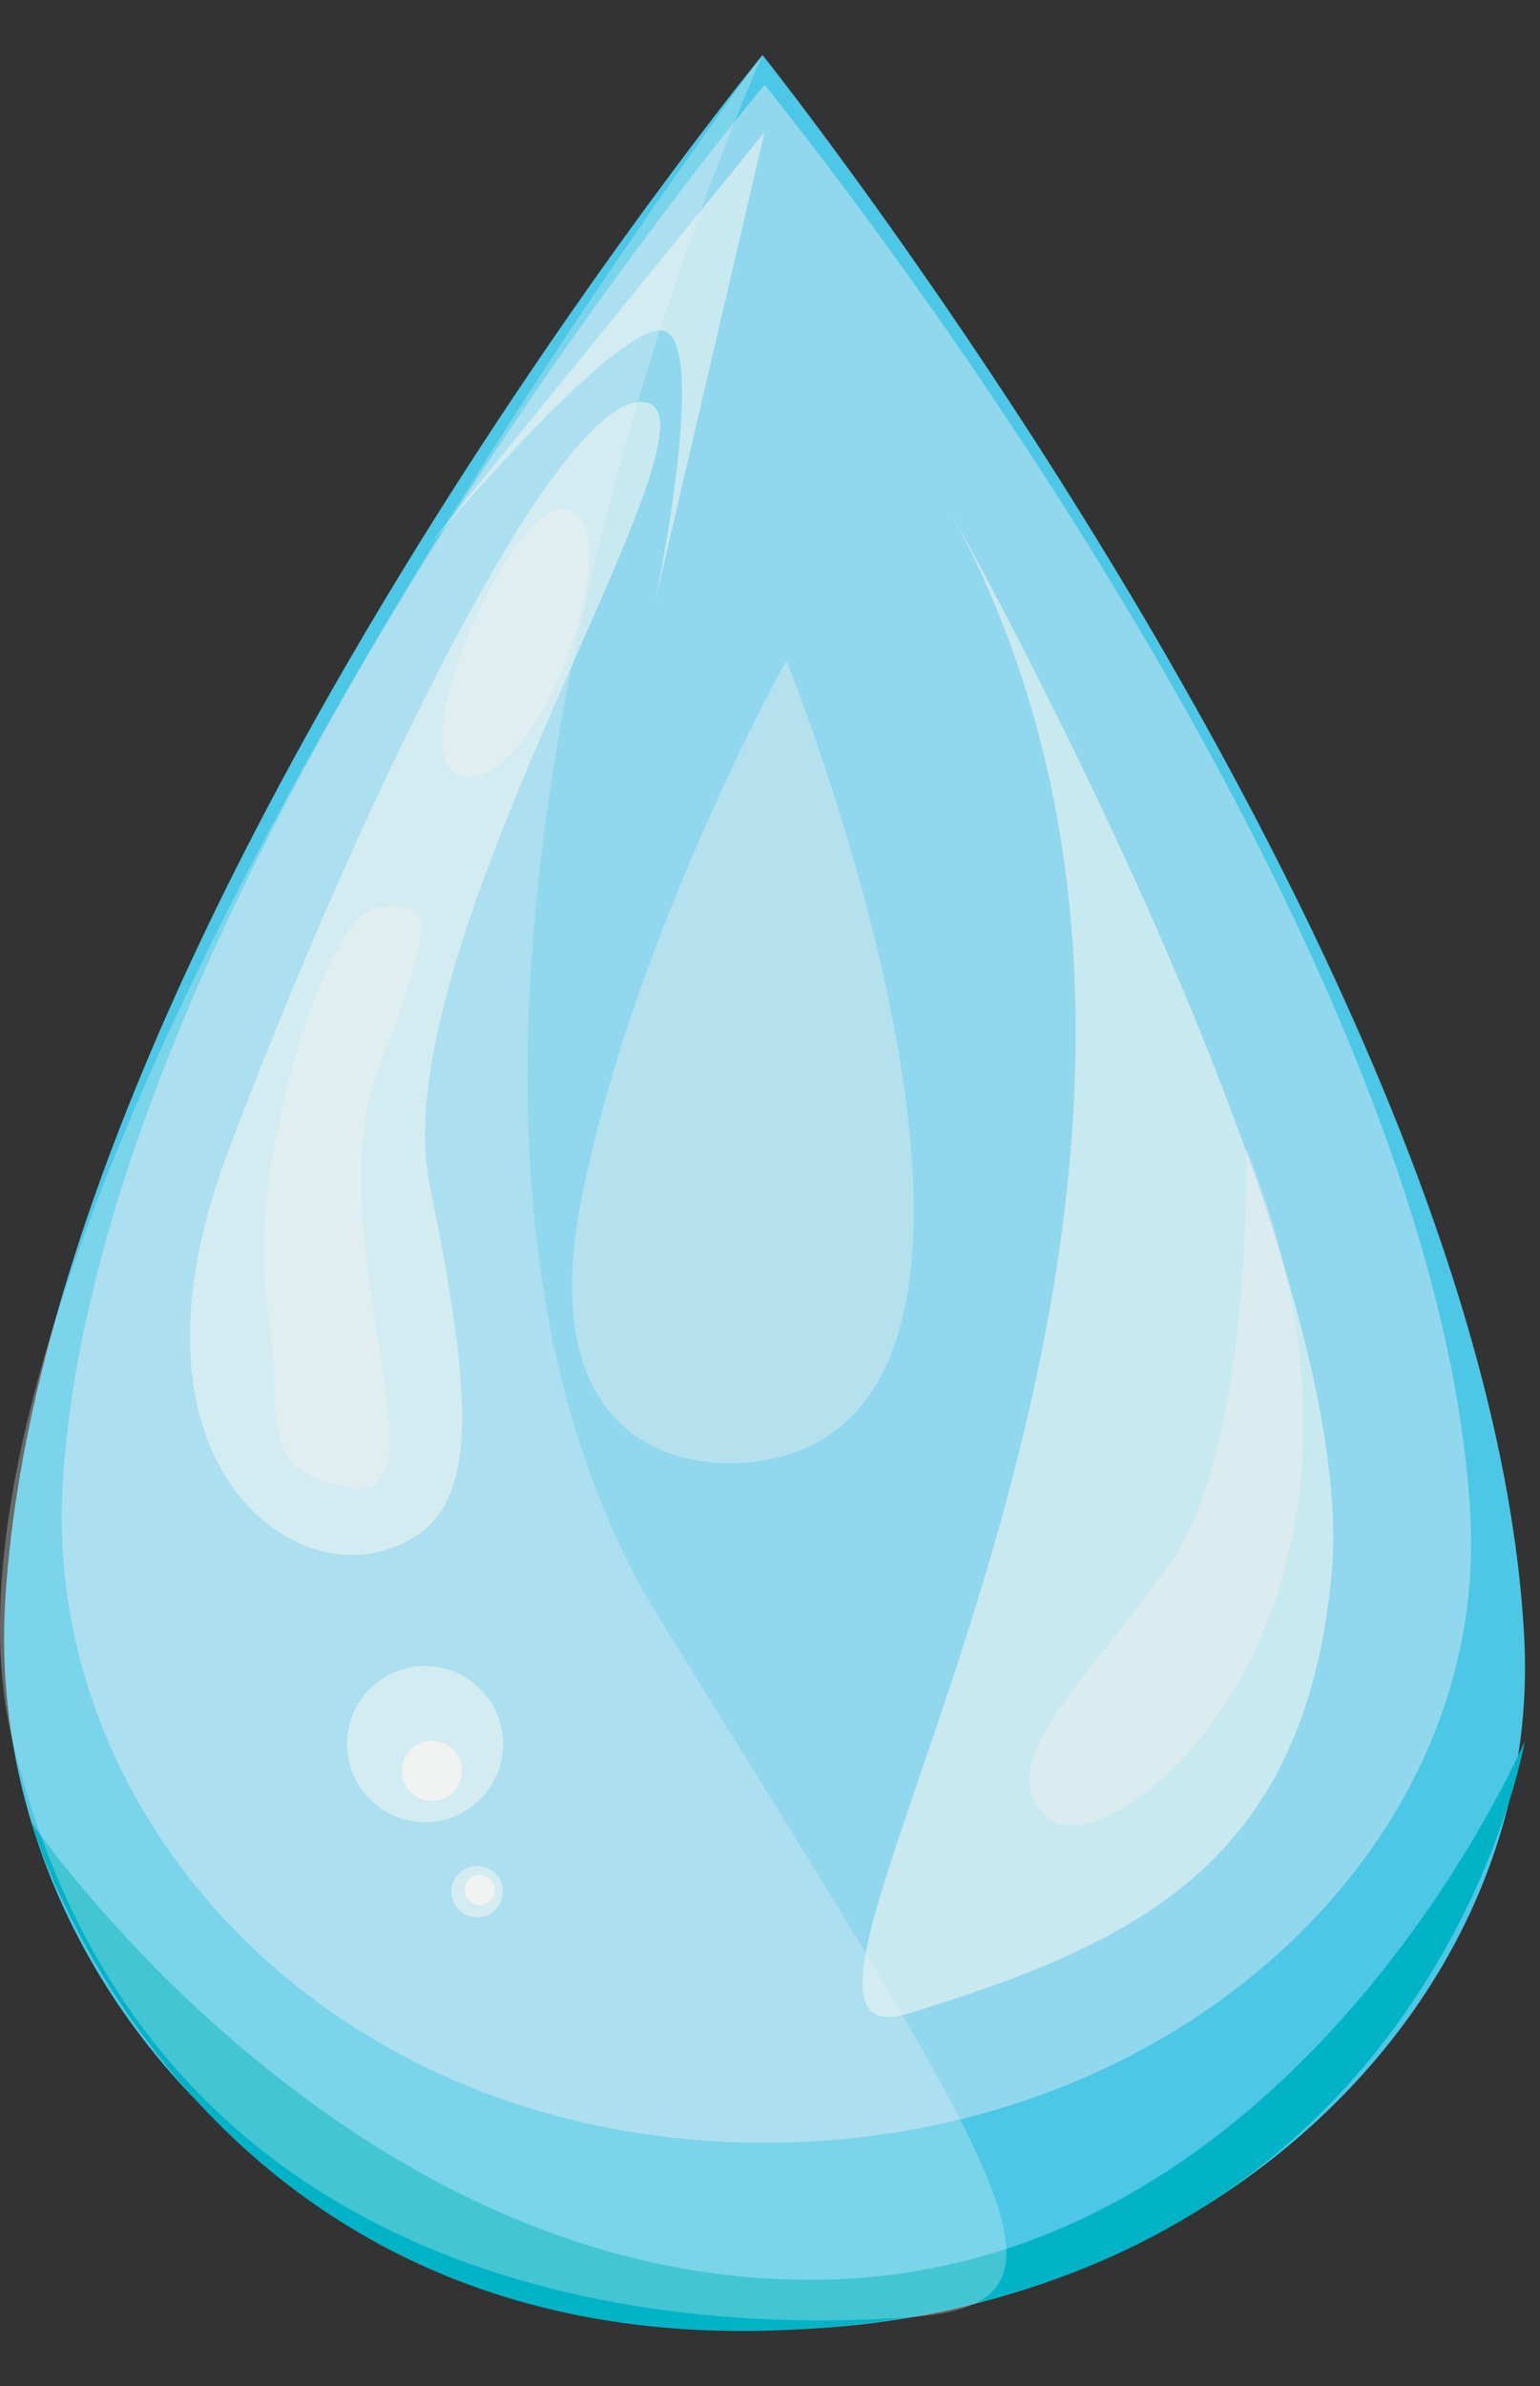 <svg id="Layer_1" data-name="Layer 1" xmlns="http://www.w3.org/2000/svg" viewBox="0 0 466.28 722"><rect x="0" y="0" width="466.28" height="722" fill="#333333" stroke="none"/><defs><style>.cls-1{fill:#4cc7e6;}.cls-2{fill:#91d7ed;}.cls-3{fill:#c8e9f0;}.cls-4,.cls-5,.cls-6,.cls-8{fill:#f1f2f2;}.cls-4{opacity:0.38;}.cls-5{opacity:0.43;}.cls-7{fill:#00b3c6;}.cls-8{opacity:0.28;}</style></defs><title>waterArtboard 9</title><path class="cls-1" d="M230.88,16.65S13.94,281.13,1.59,484.19C-5.32,597.89,90.47,704.89,230.88,705c132.1.11,236.36-97,230.64-209.2C451.15,292.51,230.88,16.65,230.88,16.65Z"/><path class="cls-2" d="M231.49,25.65S30.44,264.92,19,448.63C12.6,551.49,101.37,648.29,231.49,648.39c122.42.1,219-87.71,213.74-189.26C435.63,275.22,231.49,25.65,231.49,25.65Z"/><path class="cls-3" d="M194.64,121.65c30,1.58-79.5,163.49-64.5,237s15,103.49-15.77,111-78.73-31.5-45.73-120S166.14,120.15,194.64,121.65Z"/><circle class="cls-3" cx="128.7" cy="527.75" r="23.62"/><path class="cls-4" d="M238.11,199.9s84.62,209,3.1,239.36c-25.45,9.48-81,4.4-65.25-76S238.11,199.9,238.11,199.9Z"/><path class="cls-3" d="M287.63,154.64S412.9,376.93,403.13,477.13c-8.53,87.48-60,111-127.49,132S404.63,369.13,287.63,154.64Z"/><circle class="cls-3" cx="144.48" cy="572.39" r="7.78"/><path class="cls-5" d="M377.41,347.66s1.77,87.9-22,123.51-56.94,62-38.16,78.92S433.48,489.1,377.41,347.66Z"/><path class="cls-5" d="M105.07,450c32.67,7.09-9.47-76.38,9.3-125.88s15.94-50.9,0-49.5-39.73,81-33.73,118.49S76,443.72,105.07,450Z"/><circle class="cls-6" cx="130.79" cy="535.85" r="9.07"/><circle class="cls-6" cx="145.25" cy="571.92" r="4.53"/><path class="cls-7" d="M9.48,551.37s96.08,141.3,240,138.45,212.21-163,212.21-163S433.81,691.38,245.67,704.6,9.48,551.37,9.48,551.37Z"/><path class="cls-3" d="M231.49,40,128.7,166.47S184.1,100,199.87,100s-1.55,82.17-1.55,82.17Z"/><path class="cls-5" d="M173.21,154.64c16.45,9.43-10.1,83.13-32.49,80.35S157,145.38,173.21,154.64Z"/><path class="cls-8" d="M230.88,16.65S94.1,319,199.87,490s131.81,206.8,76.79,211.07S47.14,705.75,3.78,526.78C-34.52,368.74,230.88,16.65,230.88,16.65Z"/></svg>